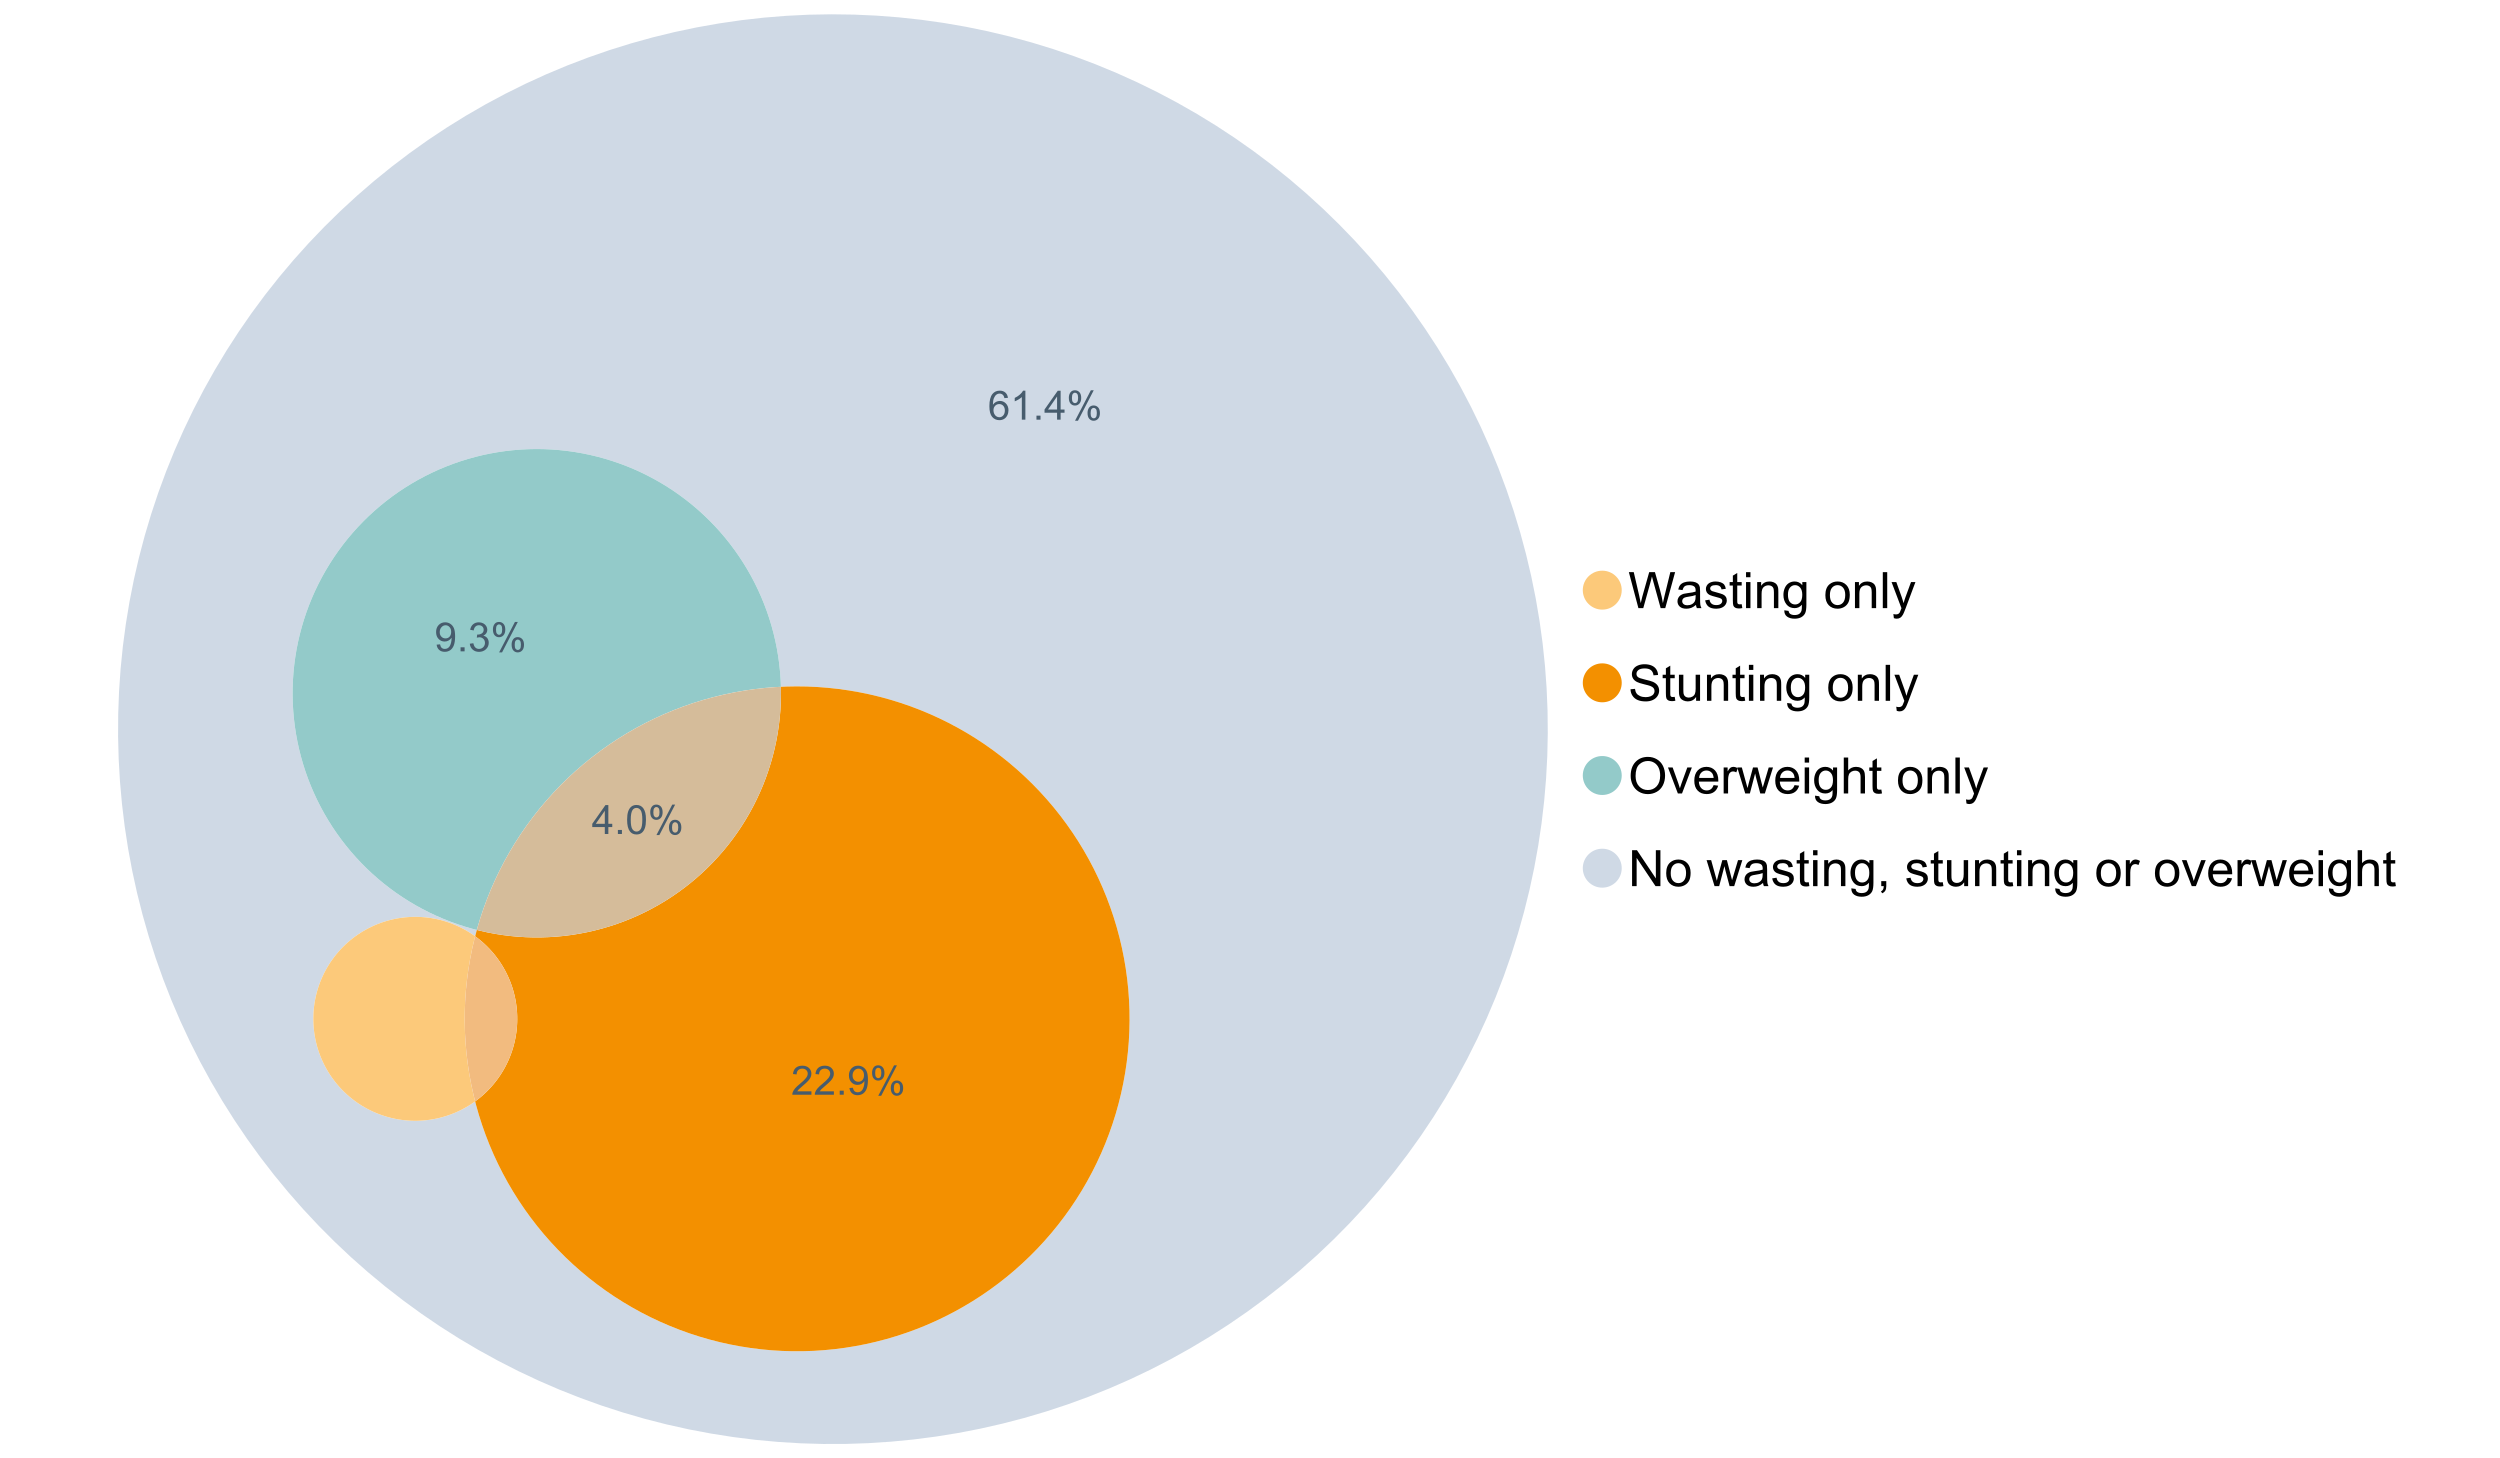 <?xml version="1.0" encoding="UTF-8"?>
<svg xmlns="http://www.w3.org/2000/svg" xmlns:xlink="http://www.w3.org/1999/xlink" width="1234.286pt" height="720pt" viewBox="0 0 1234.286 720" version="1.1">
<defs>
<g>
<symbol overflow="visible" id="glyph0-0">
<path style="stroke:none;" d="M 5.016 0 L 0.305 -17.758 L 2.715 -17.758 L 5.414 -6.117 C 5.703 -4.898 5.953 -3.688 6.164 -2.484 C 6.617 -4.379 6.883 -5.473 6.965 -5.766 L 10.344 -17.758 L 13.18 -17.758 L 15.723 -8.77 C 16.355 -6.539 16.816 -4.445 17.102 -2.484 C 17.324 -3.605 17.621 -4.891 17.988 -6.348 L 20.773 -17.758 L 23.133 -17.758 L 18.266 0 L 16 0 L 12.258 -13.527 C 11.941 -14.656 11.754 -15.352 11.699 -15.613 C 11.512 -14.797 11.34 -14.102 11.18 -13.527 L 7.414 0 Z M 5.016 0 "/>
</symbol>
<symbol overflow="visible" id="glyph0-1">
<path style="stroke:none;" d="M 10.027 -1.586 C 9.215 -0.898 8.438 -0.414 7.695 -0.133 C 6.945 0.148 6.145 0.285 5.293 0.289 C 3.875 0.285 2.789 -0.055 2.031 -0.746 C 1.27 -1.434 0.891 -2.316 0.895 -3.391 C 0.891 -4.02 1.035 -4.594 1.324 -5.117 C 1.613 -5.633 1.988 -6.051 2.453 -6.371 C 2.914 -6.684 3.438 -6.922 4.02 -7.086 C 4.449 -7.195 5.094 -7.305 5.961 -7.414 C 7.715 -7.617 9.012 -7.867 9.848 -8.164 C 9.852 -8.461 9.855 -8.652 9.859 -8.734 C 9.855 -9.621 9.648 -10.246 9.242 -10.609 C 8.68 -11.098 7.852 -11.344 6.758 -11.348 C 5.727 -11.344 4.969 -11.164 4.484 -10.809 C 3.992 -10.445 3.633 -9.809 3.402 -8.902 L 1.273 -9.191 C 1.461 -10.102 1.781 -10.84 2.227 -11.402 C 2.672 -11.965 3.312 -12.395 4.152 -12.699 C 4.992 -12.996 5.965 -13.148 7.074 -13.152 C 8.168 -13.148 9.062 -13.02 9.75 -12.766 C 10.438 -12.504 10.941 -12.18 11.266 -11.789 C 11.586 -11.398 11.812 -10.902 11.941 -10.309 C 12.012 -9.934 12.047 -9.266 12.051 -8.297 L 12.051 -5.391 C 12.047 -3.363 12.094 -2.078 12.191 -1.543 C 12.281 -1.004 12.465 -0.492 12.742 0 L 10.465 0 C 10.238 -0.453 10.09 -0.98 10.027 -1.586 Z M 9.848 -6.457 C 9.055 -6.133 7.867 -5.855 6.285 -5.633 C 5.387 -5.5 4.754 -5.355 4.383 -5.195 C 4.012 -5.031 3.723 -4.793 3.523 -4.484 C 3.32 -4.172 3.223 -3.828 3.223 -3.453 C 3.223 -2.867 3.441 -2.383 3.883 -1.996 C 4.32 -1.609 4.965 -1.418 5.812 -1.418 C 6.652 -1.418 7.398 -1.602 8.055 -1.969 C 8.707 -2.336 9.188 -2.836 9.496 -3.477 C 9.727 -3.965 9.844 -4.691 9.848 -5.656 Z M 9.848 -6.457 "/>
</symbol>
<symbol overflow="visible" id="glyph0-2">
<path style="stroke:none;" d="M 0.762 -3.84 L 2.918 -4.18 C 3.039 -3.312 3.375 -2.652 3.93 -2.191 C 4.48 -1.73 5.254 -1.5 6.25 -1.5 C 7.246 -1.5 7.988 -1.703 8.477 -2.113 C 8.961 -2.52 9.203 -3 9.207 -3.551 C 9.203 -4.043 8.988 -4.43 8.562 -4.711 C 8.258 -4.906 7.516 -5.152 6.336 -5.449 C 4.734 -5.852 3.625 -6.199 3.008 -6.496 C 2.387 -6.789 1.918 -7.199 1.602 -7.723 C 1.281 -8.242 1.125 -8.816 1.125 -9.449 C 1.125 -10.02 1.254 -10.551 1.52 -11.039 C 1.777 -11.527 2.137 -11.934 2.594 -12.258 C 2.93 -12.508 3.391 -12.719 3.977 -12.891 C 4.559 -13.062 5.188 -13.148 5.863 -13.152 C 6.867 -13.148 7.754 -13.004 8.52 -12.715 C 9.281 -12.426 9.844 -12.031 10.207 -11.535 C 10.57 -11.039 10.82 -10.375 10.961 -9.543 L 8.828 -9.254 C 8.73 -9.91 8.449 -10.426 7.988 -10.801 C 7.52 -11.168 6.863 -11.355 6.02 -11.359 C 5.016 -11.355 4.301 -11.191 3.875 -10.863 C 3.445 -10.531 3.234 -10.145 3.234 -9.703 C 3.234 -9.418 3.32 -9.16 3.5 -8.938 C 3.672 -8.699 3.953 -8.508 4.336 -8.355 C 4.555 -8.273 5.195 -8.086 6.262 -7.801 C 7.801 -7.387 8.875 -7.051 9.488 -6.789 C 10.094 -6.523 10.574 -6.141 10.922 -5.645 C 11.27 -5.141 11.441 -4.52 11.445 -3.777 C 11.441 -3.047 11.23 -2.363 10.809 -1.723 C 10.383 -1.082 9.773 -0.586 8.977 -0.234 C 8.176 0.113 7.27 0.285 6.262 0.289 C 4.586 0.285 3.312 -0.059 2.438 -0.75 C 1.562 -1.445 1.004 -2.473 0.762 -3.84 Z M 0.762 -3.84 "/>
</symbol>
<symbol overflow="visible" id="glyph0-3">
<path style="stroke:none;" d="M 6.395 -1.949 L 6.711 -0.023 C 6.094 0.102 5.547 0.164 5.062 0.168 C 4.27 0.164 3.652 0.043 3.219 -0.207 C 2.781 -0.453 2.477 -0.781 2.301 -1.191 C 2.121 -1.598 2.031 -2.457 2.035 -3.766 L 2.035 -11.168 L 0.438 -11.168 L 0.438 -12.863 L 2.035 -12.863 L 2.035 -16.047 L 4.203 -17.355 L 4.203 -12.863 L 6.395 -12.863 L 6.395 -11.168 L 4.203 -11.168 L 4.203 -3.645 C 4.199 -3.023 4.238 -2.621 4.316 -2.445 C 4.391 -2.266 4.516 -2.125 4.691 -2.023 C 4.863 -1.914 5.113 -1.863 5.438 -1.867 C 5.68 -1.863 5.996 -1.891 6.395 -1.949 Z M 6.395 -1.949 "/>
</symbol>
<symbol overflow="visible" id="glyph0-4">
<path style="stroke:none;" d="M 1.648 -15.25 L 1.648 -17.758 L 3.828 -17.758 L 3.828 -15.25 Z M 1.648 0 L 1.648 -12.863 L 3.828 -12.863 L 3.828 0 Z M 1.648 0 "/>
</symbol>
<symbol overflow="visible" id="glyph0-5">
<path style="stroke:none;" d="M 1.637 0 L 1.637 -12.863 L 3.598 -12.863 L 3.598 -11.035 C 4.543 -12.441 5.906 -13.148 7.691 -13.152 C 8.465 -13.148 9.176 -13.008 9.828 -12.734 C 10.477 -12.453 10.965 -12.09 11.289 -11.637 C 11.609 -11.184 11.836 -10.645 11.965 -10.027 C 12.043 -9.621 12.082 -8.918 12.086 -7.91 L 12.086 0 L 9.906 0 L 9.906 -7.824 C 9.902 -8.707 9.816 -9.371 9.652 -9.816 C 9.48 -10.254 9.18 -10.605 8.75 -10.871 C 8.312 -11.129 7.809 -11.262 7.23 -11.266 C 6.301 -11.262 5.5 -10.965 4.828 -10.379 C 4.152 -9.785 3.812 -8.668 3.816 -7.023 L 3.816 0 Z M 1.637 0 "/>
</symbol>
<symbol overflow="visible" id="glyph0-6">
<path style="stroke:none;" d="M 1.234 1.066 L 3.355 1.379 C 3.441 2.031 3.688 2.508 4.094 2.809 C 4.633 3.207 5.371 3.41 6.309 3.414 C 7.316 3.41 8.098 3.207 8.648 2.809 C 9.195 2.402 9.566 1.84 9.762 1.113 C 9.875 0.668 9.926 -0.262 9.918 -1.684 C 8.965 -0.559 7.777 0 6.359 0 C 4.586 0 3.219 -0.637 2.254 -1.914 C 1.281 -3.188 0.797 -4.719 0.801 -6.504 C 0.797 -7.73 1.02 -8.859 1.465 -9.898 C 1.91 -10.934 2.555 -11.738 3.398 -12.305 C 4.242 -12.867 5.23 -13.148 6.371 -13.152 C 7.887 -13.148 9.141 -12.535 10.125 -11.312 L 10.125 -12.863 L 12.137 -12.863 L 12.137 -1.742 C 12.133 0.258 11.93 1.672 11.523 2.512 C 11.113 3.344 10.469 4.004 9.586 4.492 C 8.703 4.973 7.613 5.215 6.324 5.219 C 4.785 5.215 3.547 4.871 2.602 4.184 C 1.656 3.492 1.199 2.453 1.234 1.066 Z M 3.039 -6.66 C 3.035 -4.969 3.371 -3.738 4.043 -2.965 C 4.715 -2.191 5.555 -1.805 6.566 -1.805 C 7.562 -1.805 8.402 -2.188 9.082 -2.961 C 9.762 -3.727 10.102 -4.938 10.102 -6.59 C 10.102 -8.16 9.75 -9.348 9.055 -10.148 C 8.352 -10.945 7.512 -11.344 6.527 -11.348 C 5.559 -11.344 4.734 -10.949 4.055 -10.168 C 3.375 -9.379 3.035 -8.211 3.039 -6.66 Z M 3.039 -6.66 "/>
</symbol>
<symbol overflow="visible" id="glyph0-7">
<path style="stroke:none;" d=""/>
</symbol>
<symbol overflow="visible" id="glyph0-8">
<path style="stroke:none;" d="M 0.824 -6.43 C 0.82 -8.809 1.48 -10.574 2.809 -11.723 C 3.91 -12.672 5.262 -13.148 6.855 -13.152 C 8.621 -13.148 10.066 -12.57 11.191 -11.414 C 12.312 -10.254 12.871 -8.652 12.875 -6.613 C 12.871 -4.953 12.625 -3.652 12.129 -2.707 C 11.633 -1.758 10.91 -1.02 9.961 -0.496 C 9.012 0.027 7.977 0.285 6.855 0.289 C 5.055 0.285 3.598 -0.289 2.488 -1.441 C 1.375 -2.594 0.82 -4.254 0.824 -6.43 Z M 3.062 -6.43 C 3.059 -4.781 3.418 -3.551 4.141 -2.73 C 4.855 -1.91 5.762 -1.5 6.855 -1.5 C 7.934 -1.5 8.832 -1.91 9.555 -2.734 C 10.27 -3.559 10.629 -4.816 10.633 -6.504 C 10.629 -8.094 10.266 -9.297 9.547 -10.117 C 8.82 -10.934 7.926 -11.344 6.855 -11.348 C 5.762 -11.344 4.855 -10.938 4.141 -10.125 C 3.418 -9.309 3.059 -8.074 3.062 -6.43 Z M 3.062 -6.43 "/>
</symbol>
<symbol overflow="visible" id="glyph0-9">
<path style="stroke:none;" d="M 1.586 0 L 1.586 -17.758 L 3.766 -17.758 L 3.766 0 Z M 1.586 0 "/>
</symbol>
<symbol overflow="visible" id="glyph0-10">
<path style="stroke:none;" d="M 1.539 4.953 L 1.297 2.906 C 1.77 3.035 2.188 3.098 2.543 3.102 C 3.027 3.098 3.414 3.02 3.703 2.859 C 3.992 2.695 4.23 2.469 4.422 2.18 C 4.555 1.961 4.777 1.418 5.086 0.559 C 5.125 0.434 5.188 0.258 5.281 0.023 L 0.398 -12.863 L 2.75 -12.863 L 5.426 -5.414 C 5.77 -4.469 6.078 -3.473 6.359 -2.434 C 6.605 -3.434 6.906 -4.414 7.254 -5.367 L 10.004 -12.863 L 12.184 -12.863 L 7.293 0.219 C 6.766 1.625 6.355 2.598 6.066 3.137 C 5.676 3.852 5.234 4.379 4.734 4.715 C 4.234 5.047 3.637 5.215 2.941 5.219 C 2.52 5.215 2.051 5.125 1.539 4.953 Z M 1.539 4.953 "/>
</symbol>
<symbol overflow="visible" id="glyph0-11">
<path style="stroke:none;" d="M 1.113 -5.703 L 3.332 -5.898 C 3.434 -5.008 3.676 -4.277 4.062 -3.711 C 4.445 -3.141 5.043 -2.684 5.852 -2.332 C 6.656 -1.98 7.562 -1.805 8.574 -1.805 C 9.465 -1.805 10.258 -1.938 10.949 -2.203 C 11.633 -2.469 12.145 -2.832 12.48 -3.301 C 12.816 -3.762 12.984 -4.27 12.984 -4.82 C 12.984 -5.375 12.82 -5.859 12.5 -6.277 C 12.172 -6.691 11.641 -7.043 10.902 -7.328 C 10.422 -7.512 9.367 -7.801 7.738 -8.191 C 6.105 -8.582 4.965 -8.949 4.312 -9.301 C 3.461 -9.742 2.828 -10.293 2.414 -10.953 C 2 -11.609 1.793 -12.348 1.793 -13.164 C 1.793 -14.059 2.047 -14.898 2.555 -15.68 C 3.062 -16.457 3.805 -17.047 4.785 -17.453 C 5.758 -17.855 6.844 -18.059 8.043 -18.059 C 9.355 -18.059 10.516 -17.844 11.523 -17.422 C 12.527 -16.996 13.301 -16.375 13.844 -15.551 C 14.383 -14.727 14.672 -13.793 14.715 -12.754 L 12.465 -12.586 C 12.34 -13.707 11.93 -14.555 11.234 -15.129 C 10.531 -15.699 9.5 -15.984 8.141 -15.988 C 6.715 -15.984 5.68 -15.723 5.031 -15.207 C 4.379 -14.684 4.055 -14.059 4.059 -13.324 C 4.055 -12.684 4.285 -12.156 4.746 -11.75 C 5.199 -11.336 6.379 -10.914 8.289 -10.484 C 10.199 -10.047 11.512 -9.672 12.223 -9.352 C 13.254 -8.875 14.016 -8.27 14.508 -7.539 C 15 -6.809 15.246 -5.969 15.25 -5.016 C 15.246 -4.07 14.977 -3.18 14.438 -2.344 C 13.895 -1.508 13.117 -0.855 12.105 -0.391 C 11.09 0.074 9.949 0.305 8.684 0.305 C 7.074 0.305 5.727 0.07 4.645 -0.398 C 3.555 -0.867 2.703 -1.57 2.09 -2.512 C 1.469 -3.453 1.145 -4.516 1.113 -5.703 Z M 1.113 -5.703 "/>
</symbol>
<symbol overflow="visible" id="glyph0-12">
<path style="stroke:none;" d="M 10.066 0 L 10.066 -1.891 C 9.062 -0.438 7.699 0.285 5.984 0.289 C 5.219 0.285 4.512 0.145 3.855 -0.145 C 3.199 -0.434 2.711 -0.801 2.391 -1.242 C 2.07 -1.68 1.844 -2.219 1.719 -2.859 C 1.625 -3.285 1.582 -3.961 1.586 -4.895 L 1.586 -12.863 L 3.766 -12.863 L 3.766 -5.73 C 3.762 -4.59 3.805 -3.82 3.898 -3.426 C 4.031 -2.852 4.324 -2.402 4.77 -2.074 C 5.215 -1.746 5.762 -1.582 6.418 -1.586 C 7.07 -1.582 7.688 -1.75 8.262 -2.09 C 8.832 -2.422 9.234 -2.879 9.477 -3.457 C 9.711 -4.035 9.832 -4.871 9.836 -5.973 L 9.836 -12.863 L 12.016 -12.863 L 12.016 0 Z M 10.066 0 "/>
</symbol>
<symbol overflow="visible" id="glyph0-13">
<path style="stroke:none;" d="M 1.199 -8.648 C 1.195 -11.594 1.984 -13.898 3.57 -15.57 C 5.148 -17.234 7.195 -18.07 9.703 -18.07 C 11.34 -18.07 12.816 -17.676 14.133 -16.895 C 15.449 -16.109 16.453 -15.02 17.145 -13.621 C 17.832 -12.219 18.176 -10.629 18.18 -8.855 C 18.176 -7.051 17.812 -5.441 17.09 -4.02 C 16.359 -2.598 15.328 -1.52 14 -0.793 C 12.664 -0.059 11.23 0.305 9.691 0.305 C 8.02 0.305 6.523 -0.098 5.207 -0.906 C 3.891 -1.715 2.895 -2.816 2.215 -4.215 C 1.535 -5.605 1.195 -7.086 1.199 -8.648 Z M 3.621 -8.613 C 3.621 -6.473 4.195 -4.785 5.348 -3.555 C 6.496 -2.32 7.938 -1.703 9.676 -1.707 C 11.441 -1.703 12.898 -2.324 14.043 -3.57 C 15.184 -4.812 15.754 -6.578 15.758 -8.867 C 15.754 -10.309 15.512 -11.57 15.023 -12.652 C 14.535 -13.727 13.82 -14.562 12.879 -15.156 C 11.938 -15.746 10.883 -16.043 9.715 -16.047 C 8.051 -16.043 6.617 -15.473 5.418 -14.332 C 4.219 -13.191 3.621 -11.285 3.621 -8.613 Z M 3.621 -8.613 "/>
</symbol>
<symbol overflow="visible" id="glyph0-14">
<path style="stroke:none;" d="M 5.207 0 L 0.316 -12.863 L 2.617 -12.863 L 5.379 -5.16 C 5.676 -4.328 5.949 -3.465 6.203 -2.566 C 6.395 -3.246 6.664 -4.062 7.012 -5.016 L 9.871 -12.863 L 12.113 -12.863 L 7.242 0 Z M 5.207 0 "/>
</symbol>
<symbol overflow="visible" id="glyph0-15">
<path style="stroke:none;" d="M 10.441 -4.141 L 12.695 -3.863 C 12.336 -2.543 11.676 -1.523 10.719 -0.801 C 9.754 -0.074 8.527 0.285 7.039 0.289 C 5.152 0.285 3.66 -0.289 2.562 -1.445 C 1.457 -2.602 0.906 -4.227 0.91 -6.324 C 0.906 -8.484 1.465 -10.164 2.578 -11.359 C 3.691 -12.551 5.137 -13.148 6.914 -13.152 C 8.633 -13.148 10.035 -12.562 11.129 -11.395 C 12.215 -10.223 12.762 -8.578 12.766 -6.457 C 12.762 -6.324 12.758 -6.129 12.754 -5.875 L 3.16 -5.875 C 3.238 -4.457 3.641 -3.375 4.359 -2.625 C 5.078 -1.875 5.973 -1.5 7.051 -1.5 C 7.848 -1.5 8.531 -1.707 9.098 -2.129 C 9.66 -2.547 10.109 -3.219 10.441 -4.141 Z M 3.281 -7.668 L 10.465 -7.668 C 10.367 -8.746 10.09 -9.559 9.641 -10.102 C 8.941 -10.938 8.043 -11.355 6.941 -11.359 C 5.938 -11.355 5.094 -11.02 4.414 -10.355 C 3.727 -9.684 3.352 -8.789 3.281 -7.668 Z M 3.281 -7.668 "/>
</symbol>
<symbol overflow="visible" id="glyph0-16">
<path style="stroke:none;" d="M 1.609 0 L 1.609 -12.863 L 3.574 -12.863 L 3.574 -10.914 C 4.074 -11.824 4.535 -12.426 4.961 -12.715 C 5.383 -13.004 5.848 -13.148 6.359 -13.152 C 7.09 -13.148 7.836 -12.914 8.598 -12.453 L 7.848 -10.43 C 7.312 -10.742 6.781 -10.898 6.25 -10.902 C 5.77 -10.898 5.34 -10.754 4.965 -10.469 C 4.582 -10.18 4.312 -9.781 4.156 -9.277 C 3.91 -8.496 3.789 -7.648 3.793 -6.734 L 3.793 0 Z M 1.609 0 "/>
</symbol>
<symbol overflow="visible" id="glyph0-17">
<path style="stroke:none;" d="M 4.008 0 L 0.074 -12.863 L 2.324 -12.863 L 4.371 -5.438 L 5.137 -2.676 C 5.164 -2.812 5.387 -3.695 5.801 -5.328 L 7.848 -12.863 L 10.09 -12.863 L 12.016 -5.402 L 12.656 -2.941 L 13.395 -5.426 L 15.602 -12.863 L 17.719 -12.863 L 13.699 0 L 11.434 0 L 9.387 -7.703 L 8.891 -9.895 L 6.285 0 Z M 4.008 0 "/>
</symbol>
<symbol overflow="visible" id="glyph0-18">
<path style="stroke:none;" d="M 1.637 0 L 1.637 -17.758 L 3.816 -17.758 L 3.816 -11.387 C 4.828 -12.559 6.113 -13.148 7.668 -13.152 C 8.617 -13.148 9.445 -12.961 10.148 -12.59 C 10.852 -12.211 11.352 -11.691 11.656 -11.031 C 11.957 -10.367 12.109 -9.406 12.113 -8.152 L 12.113 0 L 9.934 0 L 9.934 -8.152 C 9.93 -9.238 9.695 -10.031 9.223 -10.531 C 8.75 -11.023 8.082 -11.273 7.219 -11.277 C 6.57 -11.273 5.961 -11.105 5.395 -10.773 C 4.824 -10.434 4.418 -9.98 4.18 -9.41 C 3.934 -8.836 3.812 -8.043 3.816 -7.039 L 3.816 0 Z M 1.637 0 "/>
</symbol>
<symbol overflow="visible" id="glyph0-19">
<path style="stroke:none;" d="M 1.891 0 L 1.891 -17.758 L 4.301 -17.758 L 13.625 -3.816 L 13.625 -17.758 L 15.879 -17.758 L 15.879 0 L 13.469 0 L 4.141 -13.953 L 4.141 0 Z M 1.891 0 "/>
</symbol>
<symbol overflow="visible" id="glyph0-20">
<path style="stroke:none;" d="M 2.203 0 L 2.203 -2.484 L 4.688 -2.484 L 4.688 0 C 4.688 0.91 4.523 1.645 4.203 2.207 C 3.875 2.766 3.363 3.199 2.664 3.512 L 2.059 2.578 C 2.516 2.375 2.855 2.078 3.074 1.688 C 3.289 1.297 3.41 0.734 3.441 0 Z M 2.203 0 "/>
</symbol>
<symbol overflow="visible" id="glyph1-0">
<path style="stroke:none;" d="M 6.445 0 L 6.445 -3.418 L 0.254 -3.418 L 0.254 -5.023 L 6.77 -14.277 L 8.199 -14.277 L 8.199 -5.023 L 10.129 -5.023 L 10.129 -3.418 L 8.199 -3.418 L 8.199 0 Z M 6.445 -5.023 L 6.445 -11.461 L 1.977 -5.023 Z M 6.445 -5.023 "/>
</symbol>
<symbol overflow="visible" id="glyph1-1">
<path style="stroke:none;" d="M 1.812 0 L 1.812 -1.996 L 3.809 -1.996 L 3.809 0 Z M 1.812 0 "/>
</symbol>
<symbol overflow="visible" id="glyph1-2">
<path style="stroke:none;" d="M 0.828 -7.039 C 0.824 -8.727 1 -10.086 1.348 -11.117 C 1.695 -12.141 2.211 -12.934 2.898 -13.496 C 3.582 -14.051 4.445 -14.332 5.484 -14.336 C 6.25 -14.332 6.922 -14.176 7.5 -13.871 C 8.078 -13.559 8.555 -13.117 8.93 -12.539 C 9.305 -11.957 9.598 -11.246 9.816 -10.414 C 10.027 -9.578 10.137 -8.453 10.137 -7.039 C 10.137 -5.359 9.965 -4.008 9.621 -2.984 C 9.277 -1.953 8.762 -1.16 8.078 -0.598 C 7.391 -0.039 6.527 0.238 5.484 0.242 C 4.105 0.238 3.023 -0.25 2.238 -1.238 C 1.297 -2.422 0.824 -4.355 0.828 -7.039 Z M 2.629 -7.039 C 2.625 -4.691 2.898 -3.133 3.449 -2.359 C 3.996 -1.582 4.676 -1.195 5.484 -1.199 C 6.289 -1.195 6.965 -1.586 7.512 -2.367 C 8.059 -3.145 8.332 -4.699 8.336 -7.039 C 8.332 -9.387 8.059 -10.949 7.512 -11.723 C 6.965 -12.492 6.281 -12.879 5.465 -12.883 C 4.656 -12.879 4.012 -12.539 3.535 -11.863 C 2.926 -10.988 2.625 -9.379 2.629 -7.039 Z M 2.629 -7.039 "/>
</symbol>
<symbol overflow="visible" id="glyph1-3">
<path style="stroke:none;" d="M 1.16 -10.848 C 1.16 -11.863 1.414 -12.73 1.93 -13.449 C 2.438 -14.16 3.184 -14.52 4.16 -14.52 C 5.055 -14.52 5.793 -14.199 6.383 -13.559 C 6.969 -12.918 7.266 -11.977 7.266 -10.742 C 7.266 -9.531 6.969 -8.602 6.375 -7.949 C 5.781 -7.297 5.047 -6.973 4.18 -6.973 C 3.312 -6.973 2.594 -7.293 2.02 -7.938 C 1.445 -8.578 1.16 -9.547 1.16 -10.848 Z M 4.207 -13.312 C 3.77 -13.312 3.406 -13.121 3.121 -12.746 C 2.828 -12.367 2.684 -11.676 2.688 -10.672 C 2.684 -9.754 2.828 -9.109 3.125 -8.738 C 3.414 -8.363 3.777 -8.18 4.207 -8.18 C 4.648 -8.18 5.012 -8.367 5.301 -8.742 C 5.586 -9.117 5.73 -9.805 5.734 -10.809 C 5.73 -11.727 5.586 -12.375 5.297 -12.75 C 5.004 -13.125 4.641 -13.312 4.207 -13.312 Z M 4.215 0.527 L 12.027 -14.52 L 13.449 -14.52 L 5.668 0.527 Z M 10.391 -3.352 C 10.387 -4.375 10.645 -5.242 11.16 -5.953 C 11.672 -6.664 12.418 -7.02 13.398 -7.02 C 14.293 -7.02 15.035 -6.699 15.625 -6.059 C 16.211 -5.418 16.504 -4.477 16.508 -3.242 C 16.504 -2.031 16.207 -1.102 15.613 -0.449 C 15.016 0.203 14.281 0.527 13.41 0.527 C 12.543 0.527 11.824 0.207 11.25 -0.441 C 10.676 -1.082 10.387 -2.055 10.391 -3.352 Z M 13.449 -5.812 C 13.004 -5.812 12.641 -5.621 12.352 -5.246 C 12.062 -4.867 11.918 -4.18 11.918 -3.176 C 11.918 -2.266 12.062 -1.621 12.355 -1.246 C 12.648 -0.867 13.008 -0.68 13.438 -0.684 C 13.883 -0.68 14.254 -0.867 14.543 -1.246 C 14.832 -1.621 14.977 -2.309 14.977 -3.312 C 14.977 -4.23 14.828 -4.879 14.539 -5.254 C 14.242 -5.625 13.879 -5.812 13.449 -5.812 Z M 13.449 -5.812 "/>
</symbol>
<symbol overflow="visible" id="glyph1-4">
<path style="stroke:none;" d="M 9.922 -10.781 L 8.18 -10.645 C 8.023 -11.328 7.801 -11.828 7.52 -12.145 C 7.043 -12.641 6.461 -12.891 5.766 -12.895 C 5.203 -12.891 4.711 -12.734 4.293 -12.426 C 3.742 -12.023 3.309 -11.438 2.988 -10.664 C 2.668 -9.891 2.5 -8.789 2.492 -7.363 C 2.91 -8.004 3.426 -8.48 4.039 -8.793 C 4.648 -9.102 5.289 -9.258 5.961 -9.262 C 7.125 -9.258 8.121 -8.828 8.941 -7.969 C 9.762 -7.109 10.172 -5.996 10.176 -4.637 C 10.172 -3.738 9.98 -2.906 9.598 -2.137 C 9.211 -1.367 8.68 -0.777 8.004 -0.371 C 7.328 0.039 6.562 0.238 5.707 0.242 C 4.246 0.238 3.055 -0.293 2.133 -1.367 C 1.211 -2.438 0.75 -4.211 0.75 -6.68 C 0.75 -9.438 1.258 -11.441 2.277 -12.699 C 3.164 -13.785 4.363 -14.332 5.871 -14.336 C 6.996 -14.332 7.914 -14.016 8.633 -13.391 C 9.348 -12.758 9.777 -11.891 9.922 -10.781 Z M 2.766 -4.625 C 2.766 -4.016 2.891 -3.438 3.148 -2.891 C 3.402 -2.336 3.762 -1.918 4.227 -1.633 C 4.684 -1.34 5.168 -1.195 5.676 -1.199 C 6.414 -1.195 7.051 -1.492 7.586 -2.094 C 8.117 -2.688 8.383 -3.5 8.387 -4.527 C 8.383 -5.512 8.121 -6.289 7.598 -6.859 C 7.07 -7.426 6.406 -7.711 5.609 -7.711 C 4.812 -7.711 4.141 -7.426 3.594 -6.859 C 3.039 -6.289 2.766 -5.543 2.766 -4.625 Z M 2.766 -4.625 "/>
</symbol>
<symbol overflow="visible" id="glyph1-5">
<path style="stroke:none;" d="M 7.43 0 L 5.676 0 L 5.676 -11.172 C 5.25 -10.766 4.695 -10.363 4.016 -9.961 C 3.328 -9.559 2.715 -9.258 2.172 -9.059 L 2.172 -10.75 C 3.148 -11.207 4.004 -11.766 4.742 -12.426 C 5.473 -13.078 5.992 -13.715 6.301 -14.336 L 7.43 -14.336 Z M 7.43 0 "/>
</symbol>
<symbol overflow="visible" id="glyph1-6">
<path style="stroke:none;" d="M 10.039 -1.684 L 10.039 0 L 0.605 0 C 0.59 -0.422 0.66 -0.828 0.809 -1.219 C 1.047 -1.859 1.43 -2.488 1.961 -3.113 C 2.488 -3.734 3.254 -4.457 4.254 -5.277 C 5.805 -6.547 6.852 -7.555 7.398 -8.301 C 7.941 -9.043 8.215 -9.746 8.219 -10.41 C 8.215 -11.102 7.965 -11.688 7.473 -12.168 C 6.973 -12.641 6.328 -12.879 5.531 -12.883 C 4.688 -12.879 4.012 -12.625 3.504 -12.121 C 2.996 -11.613 2.738 -10.914 2.738 -10.02 L 0.934 -10.207 C 1.055 -11.551 1.52 -12.574 2.328 -13.277 C 3.129 -13.98 4.211 -14.332 5.57 -14.336 C 6.938 -14.332 8.02 -13.953 8.82 -13.195 C 9.617 -12.434 10.02 -11.492 10.02 -10.371 C 10.02 -9.801 9.902 -9.238 9.668 -8.688 C 9.434 -8.133 9.047 -7.551 8.508 -6.941 C 7.965 -6.328 7.062 -5.492 5.805 -4.43 C 4.75 -3.547 4.074 -2.945 3.777 -2.633 C 3.477 -2.312 3.23 -1.996 3.039 -1.684 Z M 10.039 -1.684 "/>
</symbol>
<symbol overflow="visible" id="glyph1-7">
<path style="stroke:none;" d="M 1.09 -3.301 L 2.777 -3.457 C 2.918 -2.664 3.188 -2.09 3.594 -1.734 C 3.992 -1.375 4.508 -1.195 5.141 -1.199 C 5.676 -1.195 6.148 -1.316 6.559 -1.566 C 6.961 -1.809 7.293 -2.141 7.555 -2.555 C 7.812 -2.969 8.031 -3.523 8.207 -4.227 C 8.383 -4.922 8.473 -5.637 8.473 -6.367 C 8.473 -6.441 8.469 -6.559 8.461 -6.719 C 8.109 -6.16 7.629 -5.707 7.027 -5.359 C 6.418 -5.012 5.762 -4.84 5.055 -4.84 C 3.871 -4.84 2.871 -5.266 2.055 -6.125 C 1.234 -6.977 0.824 -8.109 0.828 -9.516 C 0.824 -10.961 1.254 -12.125 2.109 -13.012 C 2.961 -13.891 4.027 -14.332 5.316 -14.336 C 6.242 -14.332 7.094 -14.082 7.863 -13.586 C 8.633 -13.082 9.215 -12.367 9.617 -11.445 C 10.012 -10.516 10.211 -9.18 10.215 -7.43 C 10.211 -5.605 10.016 -4.152 9.621 -3.07 C 9.223 -1.988 8.633 -1.164 7.852 -0.602 C 7.07 -0.039 6.152 0.238 5.102 0.242 C 3.984 0.238 3.074 -0.066 2.367 -0.688 C 1.656 -1.305 1.23 -2.176 1.09 -3.301 Z M 8.27 -9.602 C 8.266 -10.605 8 -11.402 7.465 -11.996 C 6.926 -12.582 6.281 -12.879 5.531 -12.883 C 4.75 -12.879 4.07 -12.562 3.496 -11.93 C 2.914 -11.293 2.625 -10.469 2.629 -9.457 C 2.625 -8.547 2.898 -7.805 3.449 -7.238 C 3.996 -6.668 4.676 -6.387 5.484 -6.387 C 6.293 -6.387 6.957 -6.668 7.484 -7.238 C 8.004 -7.805 8.266 -8.594 8.27 -9.602 Z M 8.27 -9.602 "/>
</symbol>
<symbol overflow="visible" id="glyph1-8">
<path style="stroke:none;" d="M 0.836 -3.77 L 2.59 -4.004 C 2.789 -3.004 3.129 -2.289 3.617 -1.855 C 4.098 -1.414 4.688 -1.195 5.387 -1.199 C 6.207 -1.195 6.902 -1.48 7.473 -2.055 C 8.039 -2.621 8.324 -3.328 8.328 -4.18 C 8.324 -4.98 8.062 -5.645 7.539 -6.168 C 7.012 -6.688 6.344 -6.949 5.531 -6.953 C 5.199 -6.949 4.785 -6.883 4.293 -6.758 L 4.488 -8.297 C 4.605 -8.281 4.699 -8.273 4.773 -8.277 C 5.516 -8.273 6.188 -8.469 6.785 -8.859 C 7.383 -9.25 7.68 -9.852 7.684 -10.664 C 7.68 -11.305 7.465 -11.836 7.031 -12.262 C 6.594 -12.68 6.031 -12.891 5.348 -12.895 C 4.664 -12.891 4.094 -12.676 3.641 -12.25 C 3.184 -11.82 2.895 -11.18 2.766 -10.324 L 1.012 -10.633 C 1.227 -11.809 1.715 -12.719 2.473 -13.367 C 3.23 -14.008 4.176 -14.332 5.309 -14.336 C 6.086 -14.332 6.801 -14.164 7.457 -13.832 C 8.109 -13.496 8.609 -13.039 8.961 -12.465 C 9.305 -11.883 9.48 -11.27 9.484 -10.625 C 9.48 -10.004 9.316 -9.441 8.988 -8.938 C 8.656 -8.43 8.164 -8.027 7.52 -7.73 C 8.359 -7.535 9.016 -7.133 9.484 -6.52 C 9.949 -5.906 10.184 -5.137 10.188 -4.215 C 10.184 -2.965 9.73 -1.91 8.824 -1.047 C 7.914 -0.18 6.762 0.25 5.375 0.254 C 4.117 0.25 3.078 -0.121 2.254 -0.867 C 1.422 -1.613 0.949 -2.578 0.836 -3.77 Z M 0.836 -3.77 "/>
</symbol>
</g>
</defs>
<g id="surface74430">
<path style=" stroke:none;fill-rule:nonzero;fill:rgb(98.824%,78.824%,47.843%);fill-opacity:1;" d="M 800.672 291.367 C 800.672 296.676 796.367 300.98 791.059 300.98 C 785.75 300.98 781.445 296.676 781.445 291.367 C 781.445 286.055 785.75 281.75 791.059 281.75 C 796.367 281.75 800.672 286.055 800.672 291.367 "/>
<g style="fill:rgb(0%,0%,0%);fill-opacity:1;">
  <use xlink:href="#glyph0-0" x="803.891" y="300.242"/>
  <use xlink:href="#glyph0-1" x="827.303" y="300.242"/>
  <use xlink:href="#glyph0-2" x="841.099" y="300.242"/>
  <use xlink:href="#glyph0-3" x="853.502" y="300.242"/>
  <use xlink:href="#glyph0-4" x="860.394" y="300.242"/>
  <use xlink:href="#glyph0-5" x="865.905" y="300.242"/>
  <use xlink:href="#glyph0-6" x="879.7" y="300.242"/>
  <use xlink:href="#glyph0-7" x="893.496" y="300.242"/>
  <use xlink:href="#glyph0-8" x="900.388" y="300.242"/>
  <use xlink:href="#glyph0-5" x="914.183" y="300.242"/>
  <use xlink:href="#glyph0-9" x="927.979" y="300.242"/>
  <use xlink:href="#glyph0-10" x="933.49" y="300.242"/>
</g>
<path style=" stroke:none;fill-rule:nonzero;fill:rgb(95.294%,56.471%,0%);fill-opacity:1;" d="M 800.672 337.121 C 800.672 342.434 796.367 346.738 791.059 346.738 C 785.75 346.738 781.445 342.434 781.445 337.121 C 781.445 331.812 785.75 327.508 791.059 327.508 C 796.367 327.508 800.672 331.812 800.672 337.121 "/>
<g style="fill:rgb(0%,0%,0%);fill-opacity:1;">
  <use xlink:href="#glyph0-11" x="803.891" y="346"/>
  <use xlink:href="#glyph0-3" x="820.436" y="346"/>
  <use xlink:href="#glyph0-12" x="827.328" y="346"/>
  <use xlink:href="#glyph0-5" x="841.123" y="346"/>
  <use xlink:href="#glyph0-3" x="854.919" y="346"/>
  <use xlink:href="#glyph0-4" x="861.811" y="346"/>
  <use xlink:href="#glyph0-5" x="867.322" y="346"/>
  <use xlink:href="#glyph0-6" x="881.117" y="346"/>
  <use xlink:href="#glyph0-7" x="894.913" y="346"/>
  <use xlink:href="#glyph0-8" x="901.805" y="346"/>
  <use xlink:href="#glyph0-5" x="915.6" y="346"/>
  <use xlink:href="#glyph0-9" x="929.396" y="346"/>
  <use xlink:href="#glyph0-10" x="934.907" y="346"/>
</g>
<path style=" stroke:none;fill-rule:nonzero;fill:rgb(57.647%,79.216%,78.824%);fill-opacity:1;" d="M 800.672 382.879 C 800.672 388.188 796.367 392.492 791.059 392.492 C 785.75 392.492 781.445 388.188 781.445 382.879 C 781.445 377.566 785.75 373.262 791.059 373.262 C 796.367 373.262 800.672 377.566 800.672 382.879 "/>
<g style="fill:rgb(0%,0%,0%);fill-opacity:1;">
  <use xlink:href="#glyph0-13" x="803.891" y="391.758"/>
  <use xlink:href="#glyph0-14" x="823.185" y="391.758"/>
  <use xlink:href="#glyph0-15" x="835.588" y="391.758"/>
  <use xlink:href="#glyph0-16" x="849.384" y="391.758"/>
  <use xlink:href="#glyph0-17" x="857.644" y="391.758"/>
  <use xlink:href="#glyph0-15" x="875.558" y="391.758"/>
  <use xlink:href="#glyph0-4" x="889.354" y="391.758"/>
  <use xlink:href="#glyph0-6" x="894.865" y="391.758"/>
  <use xlink:href="#glyph0-18" x="908.66" y="391.758"/>
  <use xlink:href="#glyph0-3" x="922.456" y="391.758"/>
  <use xlink:href="#glyph0-7" x="929.348" y="391.758"/>
  <use xlink:href="#glyph0-8" x="936.239" y="391.758"/>
  <use xlink:href="#glyph0-5" x="950.035" y="391.758"/>
  <use xlink:href="#glyph0-9" x="963.831" y="391.758"/>
  <use xlink:href="#glyph0-10" x="969.342" y="391.758"/>
</g>
<path style=" stroke:none;fill-rule:nonzero;fill:rgb(81.176%,85.098%,89.804%);fill-opacity:1;" d="M 800.672 428.633 C 800.672 433.945 796.367 438.25 791.059 438.25 C 785.75 438.25 781.445 433.945 781.445 428.633 C 781.445 423.324 785.75 419.02 791.059 419.02 C 796.367 419.02 800.672 423.324 800.672 428.633 "/>
<g style="fill:rgb(0%,0%,0%);fill-opacity:1;">
  <use xlink:href="#glyph0-19" x="803.891" y="437.512"/>
  <use xlink:href="#glyph0-8" x="821.804" y="437.512"/>
  <use xlink:href="#glyph0-7" x="835.6" y="437.512"/>
  <use xlink:href="#glyph0-17" x="842.492" y="437.512"/>
  <use xlink:href="#glyph0-1" x="860.406" y="437.512"/>
  <use xlink:href="#glyph0-2" x="874.201" y="437.512"/>
  <use xlink:href="#glyph0-3" x="886.604" y="437.512"/>
  <use xlink:href="#glyph0-4" x="893.496" y="437.512"/>
  <use xlink:href="#glyph0-5" x="899.007" y="437.512"/>
  <use xlink:href="#glyph0-6" x="912.803" y="437.512"/>
  <use xlink:href="#glyph0-20" x="926.598" y="437.512"/>
  <use xlink:href="#glyph0-7" x="933.49" y="437.512"/>
  <use xlink:href="#glyph0-2" x="940.382" y="437.512"/>
  <use xlink:href="#glyph0-3" x="952.785" y="437.512"/>
  <use xlink:href="#glyph0-12" x="959.676" y="437.512"/>
  <use xlink:href="#glyph0-5" x="973.472" y="437.512"/>
  <use xlink:href="#glyph0-3" x="987.268" y="437.512"/>
  <use xlink:href="#glyph0-4" x="994.159" y="437.512"/>
  <use xlink:href="#glyph0-5" x="999.67" y="437.512"/>
  <use xlink:href="#glyph0-6" x="1013.466" y="437.512"/>
  <use xlink:href="#glyph0-7" x="1027.262" y="437.512"/>
  <use xlink:href="#glyph0-8" x="1034.154" y="437.512"/>
  <use xlink:href="#glyph0-16" x="1047.949" y="437.512"/>
  <use xlink:href="#glyph0-7" x="1056.21" y="437.512"/>
  <use xlink:href="#glyph0-8" x="1063.101" y="437.512"/>
  <use xlink:href="#glyph0-14" x="1076.897" y="437.512"/>
  <use xlink:href="#glyph0-15" x="1089.3" y="437.512"/>
  <use xlink:href="#glyph0-16" x="1103.096" y="437.512"/>
  <use xlink:href="#glyph0-17" x="1111.356" y="437.512"/>
  <use xlink:href="#glyph0-15" x="1129.27" y="437.512"/>
  <use xlink:href="#glyph0-4" x="1143.065" y="437.512"/>
  <use xlink:href="#glyph0-6" x="1148.576" y="437.512"/>
  <use xlink:href="#glyph0-18" x="1162.372" y="437.512"/>
  <use xlink:href="#glyph0-3" x="1176.168" y="437.512"/>
</g>
<path style=" stroke:none;fill-rule:nonzero;fill:rgb(81.176%,85.098%,89.804%);fill-opacity:1;" d="M 417.609 712.883 L 428.746 712.508 L 439.867 711.777 L 450.957 710.699 L 462.008 709.27 L 473.012 707.492 L 483.949 705.367 L 494.816 702.898 L 505.598 700.09 L 516.289 696.941 L 526.871 693.457 L 537.34 689.641 L 547.684 685.492 L 557.891 681.023 L 567.953 676.234 L 577.859 671.129 L 587.598 665.715 L 597.16 659.992 L 606.539 653.973 L 615.719 647.66 L 624.699 641.062 L 633.465 634.184 L 642.012 627.031 L 650.324 619.613 L 658.402 611.934 L 666.23 604.008 L 673.809 595.836 L 681.121 587.426 L 688.168 578.793 L 694.938 569.941 L 701.422 560.883 L 707.617 551.621 L 713.52 542.168 L 719.121 532.535 L 724.414 522.727 L 729.395 512.762 L 734.059 502.641 L 738.402 492.379 L 742.418 481.984 L 746.102 471.469 L 749.453 460.84 L 752.469 450.113 L 755.145 439.293 L 757.477 428.398 L 759.461 417.434 L 761.102 406.41 L 762.391 395.344 L 763.332 384.238 L 763.922 373.113 L 764.16 361.973 L 764.047 350.828 L 763.582 339.695 L 762.766 328.582 L 761.598 317.5 L 760.082 306.461 L 758.219 295.473 L 756.008 284.551 L 753.453 273.707 L 750.559 262.945 L 747.328 252.281 L 743.758 241.723 L 739.859 231.285 L 735.633 220.977 L 731.082 210.805 L 726.211 200.781 L 721.027 190.918 L 715.535 181.219 L 709.742 171.703 L 703.648 162.375 L 697.262 153.242 L 690.594 144.312 L 683.645 135.602 L 676.426 127.113 L 668.941 118.859 L 661.199 110.844 L 653.211 103.074 L 644.98 95.562 L 636.516 88.316 L 627.824 81.34 L 618.922 74.641 L 609.809 68.227 L 600.5 62.102 L 591 56.277 L 581.324 50.754 L 571.477 45.535 L 561.469 40.633 L 551.312 36.051 L 541.016 31.789 L 530.59 27.855 L 520.047 24.254 L 509.391 20.984 L 498.641 18.055 L 487.801 15.465 L 476.887 13.223 L 465.906 11.32 L 454.875 9.77 L 443.797 8.566 L 432.684 7.711 L 421.555 7.211 L 410.41 7.059 L 399.27 7.262 L 388.141 7.816 L 377.035 8.719 L 365.961 9.973 L 354.934 11.578 L 343.961 13.527 L 333.059 15.824 L 322.23 18.461 L 311.496 21.441 L 300.855 24.758 L 290.328 28.41 L 279.922 32.391 L 269.645 36.699 L 259.508 41.332 L 249.523 46.281 L 239.703 51.539 L 230.051 57.109 L 220.578 62.98 L 211.297 69.145 L 202.215 75.602 L 193.34 82.344 L 184.684 89.359 L 176.254 96.645 L 168.055 104.195 L 160.102 112 L 152.398 120.051 L 144.953 128.34 L 137.773 136.863 L 130.863 145.605 L 124.234 154.562 L 117.895 163.727 L 111.844 173.082 L 106.09 182.629 L 100.645 192.348 L 95.508 202.234 L 90.684 212.281 L 86.18 222.473 L 82 232.805 L 78.148 243.262 L 74.629 253.832 L 71.445 264.512 L 68.602 275.285 L 66.098 286.145 L 63.938 297.078 L 62.125 308.07 L 60.66 319.117 L 59.543 330.203 L 58.777 341.32 L 58.363 352.457 L 58.301 363.602 L 58.594 374.738 L 59.234 385.863 L 60.227 396.965 L 61.566 408.027 L 63.258 419.039 L 65.293 429.996 L 67.676 440.883 L 70.402 451.688 L 73.465 462.398 L 76.867 473.012 L 80.602 483.512 L 84.664 493.887 L 89.055 504.129 L 93.766 514.227 L 98.789 524.172 L 104.129 533.953 L 109.773 543.562 L 115.719 552.984 L 121.957 562.219 L 128.488 571.25 L 135.297 580.07 L 142.383 588.672 L 149.734 597.043 L 157.348 605.18 L 165.215 613.074 L 173.324 620.715 L 181.676 628.094 L 190.254 635.207 L 199.051 642.043 L 208.059 648.602 L 217.273 654.871 L 226.676 660.848 L 236.266 666.523 L 246.031 671.895 L 255.957 676.953 L 266.043 681.699 L 276.27 686.121 L 286.633 690.219 L 297.117 693.988 L 307.719 697.422 L 318.422 700.523 L 329.219 703.281 L 340.098 705.699 L 351.043 707.773 L 362.055 709.5 L 373.109 710.879 L 384.207 711.906 L 395.328 712.582 L 406.469 712.91 Z M 386.164 666.969 L 380.992 666.656 L 375.832 666.176 L 370.688 665.535 L 365.57 664.734 L 360.477 663.77 L 355.418 662.645 L 350.398 661.359 L 345.422 659.918 L 340.492 658.32 L 335.617 656.57 L 330.797 654.664 L 326.039 652.605 L 321.352 650.402 L 316.734 648.047 L 312.195 645.551 L 307.734 642.91 L 303.359 640.133 L 299.078 637.215 L 294.887 634.168 L 290.797 630.988 L 286.809 627.68 L 282.926 624.246 L 279.152 620.695 L 275.496 617.023 L 271.953 613.242 L 268.535 609.348 L 265.238 605.348 L 262.074 601.246 L 259.039 597.047 L 256.137 592.754 L 253.371 588.371 L 250.746 583.902 L 248.266 579.352 L 245.926 574.727 L 243.734 570.031 L 241.695 565.27 L 239.805 560.445 L 238.07 555.562 L 236.488 550.625 L 235.062 545.645 L 234.586 543.758 L 234.203 544.043 L 232.891 544.941 L 231.555 545.801 L 230.188 546.617 L 228.801 547.391 L 227.387 548.117 L 225.953 548.801 L 224.496 549.441 L 223.02 550.031 L 221.527 550.574 L 220.016 551.074 L 218.492 551.523 L 216.953 551.922 L 215.402 552.273 L 213.844 552.578 L 212.273 552.832 L 210.699 553.035 L 209.117 553.188 L 207.531 553.293 L 205.941 553.348 L 204.352 553.352 L 202.762 553.305 L 201.176 553.207 L 199.594 553.059 L 198.016 552.863 L 196.445 552.617 L 194.883 552.32 L 193.332 551.977 L 191.793 551.582 L 190.266 551.141 L 188.754 550.652 L 187.258 550.113 L 185.777 549.527 L 184.32 548.898 L 182.883 548.223 L 181.465 547.5 L 180.07 546.734 L 178.703 545.926 L 177.363 545.07 L 176.047 544.176 L 174.762 543.242 L 173.508 542.266 L 172.285 541.25 L 171.094 540.199 L 169.938 539.109 L 168.812 537.984 L 167.727 536.82 L 166.68 535.629 L 165.668 534.402 L 164.699 533.145 L 163.766 531.855 L 162.875 530.539 L 162.027 529.191 L 161.223 527.824 L 160.461 526.426 L 159.746 525.008 L 159.074 523.566 L 158.445 522.105 L 157.867 520.625 L 157.332 519.129 L 156.848 517.617 L 156.41 516.086 L 156.023 514.547 L 155.684 512.992 L 155.391 511.43 L 155.152 509.859 L 154.961 508.281 L 154.82 506.699 L 154.727 505.109 L 154.688 503.523 L 154.695 501.934 L 154.754 500.344 L 154.863 498.758 L 155.023 497.176 L 155.23 495.602 L 155.488 494.031 L 155.797 492.473 L 156.156 490.922 L 156.562 489.387 L 157.016 487.863 L 157.516 486.355 L 158.066 484.863 L 158.664 483.391 L 159.305 481.938 L 159.992 480.504 L 160.727 479.094 L 161.504 477.707 L 162.324 476.344 L 163.188 475.008 L 164.09 473.703 L 165.035 472.426 L 166.023 471.176 L 167.047 469.961 L 168.109 468.777 L 169.207 467.629 L 170.344 466.516 L 171.512 465.441 L 172.715 464.402 L 173.949 463.398 L 175.215 462.438 L 176.512 461.52 L 177.836 460.637 L 179.184 459.801 L 180.562 459.008 L 181.965 458.258 L 183.387 457.551 L 184.832 456.891 L 186.301 456.273 L 187.785 455.707 L 189.285 455.188 L 190.805 454.711 L 192.336 454.289 L 193.879 453.91 L 195.434 453.582 L 197 453.305 L 198.574 453.078 L 200.152 452.898 L 201.738 452.77 L 203.324 452.691 L 204.914 452.66 L 206.504 452.684 L 208.09 452.754 L 209.676 452.875 L 211.258 453.047 L 212.832 453.27 L 214.398 453.539 L 215.953 453.859 L 217.5 454.23 L 219.035 454.648 L 220.555 455.113 L 222.059 455.629 L 223.543 456.188 L 225.012 456.797 L 226.461 457.449 L 227.891 458.148 L 229.293 458.895 L 230.676 459.684 L 232.031 460.512 L 233.359 461.387 L 234.586 462.25 L 235.414 459.117 L 233.32 458.582 L 229.664 457.523 L 226.043 456.348 L 222.461 455.062 L 218.922 453.66 L 215.43 452.152 L 211.984 450.531 L 208.594 448.801 L 205.258 446.969 L 201.984 445.027 L 198.77 442.988 L 195.621 440.848 L 192.547 438.605 L 189.539 436.27 L 186.609 433.84 L 183.758 431.32 L 180.988 428.711 L 178.301 426.012 L 175.699 423.234 L 173.188 420.375 L 170.766 417.438 L 168.441 414.422 L 166.211 411.34 L 164.078 408.184 L 162.051 404.965 L 160.121 401.684 L 158.297 398.34 L 156.582 394.945 L 154.973 391.496 L 153.473 387.996 L 152.082 384.453 L 150.809 380.867 L 149.645 377.242 L 148.598 373.582 L 147.668 369.891 L 146.855 366.172 L 146.16 362.43 L 145.582 358.668 L 145.125 354.887 L 144.785 351.098 L 144.566 347.297 L 144.465 343.492 L 144.488 339.684 L 144.629 335.883 L 144.891 332.082 L 145.273 328.297 L 145.773 324.523 L 146.391 320.766 L 147.129 317.031 L 147.984 313.324 L 148.957 309.645 L 150.043 305.996 L 151.246 302.383 L 152.562 298.812 L 153.988 295.285 L 155.527 291.801 L 157.176 288.371 L 158.93 284.992 L 160.793 281.672 L 162.758 278.41 L 164.824 275.215 L 166.988 272.086 L 169.254 269.023 L 171.613 266.039 L 174.066 263.129 L 176.609 260.297 L 179.242 257.547 L 181.957 254.879 L 184.758 252.301 L 187.637 249.812 L 190.594 247.414 L 193.625 245.113 L 196.73 242.906 L 199.898 240.801 L 203.133 238.797 L 206.43 236.895 L 209.785 235.098 L 213.199 233.406 L 216.66 231.824 L 220.172 230.352 L 223.727 228.992 L 227.32 227.746 L 230.957 226.613 L 234.625 225.594 L 238.32 224.691 L 242.047 223.91 L 245.793 223.242 L 249.562 222.695 L 253.344 222.266 L 257.137 221.957 L 260.938 221.77 L 264.746 221.699 L 268.551 221.75 L 272.352 221.922 L 276.148 222.215 L 279.934 222.625 L 283.703 223.156 L 287.453 223.805 L 291.18 224.57 L 294.883 225.457 L 298.555 226.457 L 302.195 227.574 L 305.797 228.805 L 309.359 230.148 L 312.875 231.602 L 316.344 233.168 L 319.766 234.844 L 323.129 236.625 L 326.434 238.512 L 329.68 240.5 L 332.859 242.594 L 335.973 244.785 L 339.012 247.074 L 341.98 249.457 L 344.871 251.93 L 347.684 254.496 L 350.414 257.152 L 353.059 259.887 L 355.613 262.707 L 358.082 265.609 L 360.453 268.586 L 362.73 271.633 L 364.914 274.754 L 366.996 277.941 L 368.973 281.191 L 370.852 284.504 L 372.621 287.871 L 374.285 291.297 L 375.84 294.77 L 377.281 298.293 L 378.613 301.859 L 379.832 305.465 L 380.938 309.109 L 381.926 312.785 L 382.797 316.488 L 383.555 320.219 L 384.191 323.973 L 384.707 327.742 L 385.105 331.527 L 385.387 335.324 L 385.543 339.098 L 387.996 338.973 L 393.176 338.879 L 398.359 338.949 L 403.535 339.184 L 408.703 339.582 L 413.852 340.141 L 418.984 340.863 L 424.09 341.746 L 429.164 342.789 L 434.207 343.992 L 439.207 345.355 L 444.16 346.875 L 449.062 348.551 L 453.91 350.379 L 458.699 352.363 L 463.422 354.492 L 468.078 356.773 L 472.656 359.199 L 477.156 361.766 L 481.574 364.477 L 485.902 367.324 L 490.141 370.309 L 494.281 373.422 L 498.32 376.668 L 502.258 380.039 L 506.086 383.531 L 509.801 387.141 L 513.402 390.871 L 516.883 394.711 L 520.238 398.656 L 523.469 402.707 L 526.57 406.859 L 529.539 411.105 L 532.375 415.445 L 535.07 419.871 L 537.621 424.379 L 540.035 428.965 L 542.297 433.629 L 544.414 438.359 L 546.379 443.152 L 548.191 448.008 L 549.852 452.914 L 551.355 457.875 L 552.703 462.879 L 553.891 467.922 L 554.918 473 L 555.785 478.109 L 556.488 483.246 L 557.031 488.398 L 557.41 493.566 L 557.629 498.742 L 557.68 503.926 L 557.57 509.105 L 557.297 514.281 L 556.859 519.445 L 556.258 524.59 L 555.496 529.715 L 554.57 534.816 L 553.488 539.883 L 552.242 544.914 L 550.84 549.902 L 549.281 554.844 L 547.57 559.734 L 545.703 564.566 L 543.684 569.34 L 541.512 574.047 L 539.195 578.68 L 536.734 583.242 L 534.133 587.723 L 531.387 592.117 L 528.504 596.422 L 525.488 600.637 L 522.34 604.754 L 519.066 608.77 L 515.664 612.68 L 512.141 616.477 L 508.5 620.164 L 504.742 623.734 L 500.879 627.184 L 496.902 630.512 L 492.828 633.711 L 488.652 636.777 L 484.383 639.715 L 480.02 642.512 L 475.574 645.172 L 471.043 647.691 L 466.438 650.066 L 461.758 652.293 L 457.012 654.371 L 452.203 656.301 L 447.336 658.074 L 442.414 659.695 L 437.441 661.16 L 432.426 662.465 L 427.375 663.613 L 422.285 664.602 L 417.172 665.43 L 412.031 666.094 L 406.875 666.594 L 401.703 666.934 L 396.523 667.109 L 391.344 667.121 Z M 386.164 666.969 "/>
<path style=" stroke:none;fill-rule:nonzero;fill:rgb(98.824%,78.824%,47.843%);fill-opacity:1;" d="M 205.941 553.348 L 207.531 553.293 L 209.117 553.188 L 210.699 553.035 L 212.273 552.832 L 213.844 552.578 L 215.402 552.273 L 216.953 551.922 L 218.492 551.523 L 220.016 551.074 L 221.527 550.574 L 223.02 550.031 L 224.496 549.441 L 225.953 548.801 L 227.387 548.117 L 228.801 547.391 L 230.188 546.617 L 231.555 545.801 L 232.891 544.941 L 234.203 544.043 L 234.586 543.758 L 233.793 540.621 L 232.688 535.559 L 231.738 530.465 L 230.953 525.34 L 230.328 520.195 L 229.867 515.035 L 229.57 509.863 L 229.438 504.684 L 229.465 499.5 L 229.656 494.32 L 230.012 489.152 L 230.531 483.996 L 231.215 478.859 L 232.055 473.746 L 233.062 468.664 L 234.227 463.613 L 234.586 462.25 L 233.359 461.387 L 232.031 460.512 L 230.676 459.684 L 229.293 458.895 L 227.891 458.148 L 226.461 457.449 L 225.012 456.797 L 223.543 456.188 L 222.059 455.629 L 220.555 455.113 L 219.035 454.648 L 217.5 454.23 L 215.953 453.859 L 214.398 453.539 L 212.832 453.27 L 211.258 453.047 L 209.676 452.875 L 208.09 452.754 L 206.504 452.684 L 204.914 452.66 L 203.324 452.691 L 201.738 452.77 L 200.152 452.898 L 198.574 453.078 L 197 453.305 L 195.434 453.582 L 193.879 453.91 L 192.336 454.289 L 190.805 454.711 L 189.285 455.188 L 187.785 455.707 L 186.301 456.273 L 184.832 456.891 L 183.387 457.551 L 181.965 458.258 L 180.562 459.008 L 179.184 459.801 L 177.836 460.637 L 176.512 461.52 L 175.215 462.438 L 173.949 463.398 L 172.715 464.402 L 171.512 465.441 L 170.344 466.516 L 169.207 467.629 L 168.109 468.777 L 167.047 469.961 L 166.023 471.176 L 165.035 472.426 L 164.09 473.703 L 163.188 475.008 L 162.324 476.344 L 161.504 477.707 L 160.727 479.094 L 159.992 480.504 L 159.305 481.938 L 158.664 483.391 L 158.066 484.863 L 157.516 486.355 L 157.016 487.863 L 156.562 489.387 L 156.156 490.922 L 155.797 492.473 L 155.488 494.031 L 155.23 495.602 L 155.023 497.176 L 154.863 498.758 L 154.754 500.344 L 154.695 501.934 L 154.688 503.523 L 154.727 505.109 L 154.82 506.699 L 154.961 508.281 L 155.152 509.859 L 155.391 511.43 L 155.684 512.992 L 156.023 514.547 L 156.41 516.086 L 156.848 517.617 L 157.332 519.129 L 157.867 520.625 L 158.445 522.105 L 159.074 523.566 L 159.746 525.008 L 160.461 526.426 L 161.223 527.824 L 162.027 529.191 L 162.875 530.539 L 163.766 531.855 L 164.699 533.145 L 165.668 534.402 L 166.68 535.629 L 167.727 536.82 L 168.812 537.984 L 169.938 539.109 L 171.094 540.199 L 172.285 541.25 L 173.508 542.266 L 174.762 543.242 L 176.047 544.176 L 177.363 545.07 L 178.703 545.926 L 180.07 546.734 L 181.465 547.5 L 182.883 548.223 L 184.32 548.898 L 185.777 549.527 L 187.258 550.113 L 188.754 550.652 L 190.266 551.141 L 191.793 551.582 L 193.332 551.977 L 194.883 552.32 L 196.445 552.617 L 198.016 552.863 L 199.594 553.059 L 201.176 553.207 L 202.762 553.305 L 204.352 553.352 Z M 205.941 553.348 "/>
<path style=" stroke:none;fill-rule:nonzero;fill:rgb(95.294%,56.471%,0%);fill-opacity:1;" d="M 396.523 667.109 L 401.703 666.934 L 406.875 666.594 L 412.031 666.094 L 417.172 665.43 L 422.285 664.602 L 427.375 663.613 L 432.426 662.465 L 437.441 661.16 L 442.414 659.695 L 447.336 658.074 L 452.203 656.301 L 457.012 654.371 L 461.758 652.293 L 466.438 650.066 L 471.043 647.691 L 475.574 645.172 L 480.02 642.512 L 484.383 639.715 L 488.652 636.777 L 492.828 633.711 L 496.902 630.512 L 500.879 627.184 L 504.742 623.734 L 508.5 620.164 L 512.141 616.477 L 515.664 612.68 L 519.066 608.77 L 522.34 604.754 L 525.488 600.637 L 528.504 596.422 L 531.387 592.117 L 534.133 587.723 L 536.734 583.242 L 539.195 578.68 L 541.512 574.047 L 543.684 569.34 L 545.703 564.566 L 547.57 559.734 L 549.281 554.844 L 550.84 549.902 L 552.242 544.914 L 553.488 539.883 L 554.57 534.816 L 555.496 529.715 L 556.258 524.59 L 556.859 519.445 L 557.297 514.281 L 557.57 509.105 L 557.68 503.926 L 557.629 498.742 L 557.41 493.566 L 557.031 488.398 L 556.488 483.246 L 555.785 478.109 L 554.918 473 L 553.891 467.922 L 552.703 462.879 L 551.355 457.875 L 549.852 452.914 L 548.191 448.008 L 546.379 443.152 L 544.414 438.359 L 542.297 433.629 L 540.035 428.965 L 537.621 424.379 L 535.07 419.871 L 532.375 415.445 L 529.539 411.105 L 526.57 406.859 L 523.469 402.707 L 520.238 398.656 L 516.883 394.711 L 513.402 390.871 L 509.801 387.141 L 506.086 383.531 L 502.258 380.039 L 498.32 376.668 L 494.281 373.422 L 490.141 370.309 L 485.902 367.324 L 481.574 364.477 L 477.156 361.766 L 472.656 359.199 L 468.078 356.773 L 463.422 354.492 L 458.699 352.363 L 453.91 350.379 L 449.062 348.551 L 444.16 346.875 L 439.207 345.355 L 434.207 343.992 L 429.164 342.789 L 424.09 341.746 L 418.984 340.863 L 413.852 340.141 L 408.703 339.582 L 403.535 339.184 L 398.359 338.949 L 393.176 338.879 L 387.996 338.973 L 385.543 339.098 L 385.543 339.129 L 385.582 342.934 L 385.504 346.742 L 385.301 350.543 L 384.98 354.336 L 384.539 358.113 L 383.98 361.879 L 383.301 365.625 L 382.504 369.348 L 381.59 373.043 L 380.559 376.707 L 379.414 380.336 L 378.156 383.93 L 376.785 387.48 L 375.301 390.984 L 373.707 394.441 L 372.008 397.848 L 370.199 401.199 L 368.285 404.488 L 366.27 407.719 L 364.152 410.883 L 361.938 413.977 L 359.625 417 L 357.219 419.949 L 354.719 422.82 L 352.133 425.613 L 349.457 428.32 L 346.699 430.941 L 343.859 433.477 L 340.938 435.922 L 337.945 438.27 L 334.879 440.523 L 331.742 442.68 L 328.539 444.738 L 325.27 446.691 L 321.945 448.539 L 318.559 450.285 L 315.125 451.922 L 311.637 453.449 L 308.102 454.863 L 304.527 456.168 L 300.91 457.359 L 297.262 458.434 L 293.578 459.395 L 289.863 460.238 L 286.129 460.961 L 282.371 461.57 L 278.594 462.059 L 274.809 462.426 L 271.008 462.676 L 267.203 462.805 L 263.398 462.812 L 259.594 462.703 L 255.793 462.469 L 252.004 462.117 L 248.227 461.648 L 244.465 461.059 L 240.727 460.352 L 237.012 459.523 L 235.414 459.117 L 234.586 462.25 L 234.656 462.301 L 235.93 463.258 L 237.168 464.254 L 238.375 465.285 L 239.551 466.359 L 240.688 467.465 L 241.793 468.609 L 242.859 469.785 L 243.891 470.996 L 244.883 472.242 L 245.832 473.516 L 246.742 474.816 L 247.613 476.148 L 248.441 477.504 L 249.223 478.887 L 249.961 480.297 L 250.656 481.727 L 251.305 483.176 L 251.91 484.648 L 252.465 486.137 L 252.977 487.641 L 253.438 489.164 L 253.848 490.699 L 254.215 492.246 L 254.527 493.805 L 254.793 495.371 L 255.012 496.945 L 255.176 498.527 L 255.293 500.113 L 255.359 501.699 L 255.375 503.289 L 255.344 504.879 L 255.258 506.465 L 255.125 508.051 L 254.941 509.629 L 254.707 511.199 L 254.422 512.766 L 254.09 514.32 L 253.707 515.863 L 253.277 517.395 L 252.801 518.91 L 252.273 520.41 L 251.703 521.891 L 251.082 523.355 L 250.418 524.801 L 249.707 526.223 L 248.949 527.621 L 248.152 528.996 L 247.309 530.344 L 246.426 531.664 L 245.5 532.957 L 244.535 534.219 L 243.531 535.449 L 242.488 536.648 L 241.406 537.816 L 240.289 538.945 L 239.137 540.043 L 237.953 541.102 L 236.734 542.121 L 235.48 543.102 L 234.586 543.758 L 235.062 545.645 L 236.488 550.625 L 238.07 555.562 L 239.805 560.445 L 241.695 565.27 L 243.734 570.031 L 245.926 574.727 L 248.266 579.352 L 250.746 583.902 L 253.371 588.371 L 256.137 592.754 L 259.039 597.047 L 262.074 601.246 L 265.238 605.348 L 268.535 609.348 L 271.953 613.242 L 275.496 617.023 L 279.152 620.695 L 282.926 624.246 L 286.809 627.68 L 290.797 630.988 L 294.887 634.168 L 299.078 637.215 L 303.359 640.133 L 307.734 642.91 L 312.195 645.551 L 316.734 648.047 L 321.352 650.402 L 326.039 652.605 L 330.797 654.664 L 335.617 656.57 L 340.492 658.32 L 345.422 659.918 L 350.398 661.359 L 355.418 662.645 L 360.477 663.77 L 365.57 664.734 L 370.688 665.535 L 375.832 666.176 L 380.992 666.656 L 386.164 666.969 L 391.344 667.121 Z M 396.523 667.109 "/>
<path style=" stroke:none;fill-rule:nonzero;fill:rgb(57.647%,79.216%,78.824%);fill-opacity:1;" d="M 235.547 458.602 L 237.027 453.637 L 238.664 448.723 L 240.457 443.859 L 242.398 439.055 L 244.492 434.316 L 246.738 429.645 L 249.125 425.043 L 251.66 420.523 L 254.332 416.086 L 257.148 411.734 L 260.098 407.473 L 263.18 403.309 L 266.391 399.242 L 269.73 395.281 L 273.191 391.426 L 276.777 387.68 L 280.473 384.051 L 284.285 380.539 L 288.207 377.152 L 292.23 373.891 L 296.359 370.754 L 300.582 367.754 L 304.898 364.887 L 309.305 362.156 L 313.793 359.566 L 318.359 357.117 L 323.004 354.816 L 327.715 352.664 L 332.496 350.66 L 337.336 348.809 L 342.23 347.109 L 347.176 345.57 L 352.172 344.184 L 357.207 342.957 L 362.277 341.887 L 367.379 340.98 L 372.508 340.234 L 377.656 339.652 L 382.82 339.23 L 385.543 339.098 L 385.387 335.324 L 385.105 331.527 L 384.707 327.742 L 384.191 323.973 L 383.555 320.219 L 382.797 316.488 L 381.926 312.785 L 380.938 309.109 L 379.832 305.465 L 378.613 301.859 L 377.281 298.293 L 375.84 294.77 L 374.285 291.297 L 372.621 287.871 L 370.852 284.504 L 368.973 281.191 L 366.996 277.941 L 364.914 274.754 L 362.73 271.633 L 360.453 268.586 L 358.082 265.609 L 355.613 262.707 L 353.059 259.887 L 350.414 257.152 L 347.684 254.496 L 344.871 251.93 L 341.98 249.457 L 339.012 247.074 L 335.973 244.785 L 332.859 242.594 L 329.68 240.5 L 326.434 238.512 L 323.129 236.625 L 319.766 234.844 L 316.344 233.168 L 312.875 231.602 L 309.359 230.148 L 305.797 228.805 L 302.195 227.574 L 298.555 226.457 L 294.883 225.457 L 291.18 224.57 L 287.453 223.805 L 283.703 223.156 L 279.934 222.625 L 276.148 222.215 L 272.352 221.922 L 268.551 221.75 L 264.746 221.699 L 260.938 221.77 L 257.137 221.957 L 253.344 222.266 L 249.562 222.695 L 245.793 223.242 L 242.047 223.91 L 238.32 224.691 L 234.625 225.594 L 230.957 226.613 L 227.32 227.746 L 223.727 228.992 L 220.172 230.352 L 216.66 231.824 L 213.199 233.406 L 209.785 235.098 L 206.43 236.895 L 203.133 238.797 L 199.898 240.801 L 196.73 242.906 L 193.625 245.113 L 190.594 247.414 L 187.637 249.812 L 184.758 252.301 L 181.957 254.879 L 179.242 257.547 L 176.609 260.297 L 174.066 263.129 L 171.613 266.039 L 169.254 269.023 L 166.988 272.086 L 164.824 275.215 L 162.758 278.41 L 160.793 281.672 L 158.93 284.992 L 157.176 288.371 L 155.527 291.801 L 153.988 295.285 L 152.562 298.812 L 151.246 302.383 L 150.043 305.996 L 148.957 309.645 L 147.984 313.324 L 147.129 317.031 L 146.391 320.766 L 145.773 324.523 L 145.273 328.297 L 144.891 332.082 L 144.629 335.883 L 144.488 339.684 L 144.465 343.492 L 144.566 347.297 L 144.785 351.098 L 145.125 354.887 L 145.582 358.668 L 146.16 362.43 L 146.855 366.172 L 147.668 369.891 L 148.598 373.582 L 149.645 377.242 L 150.809 380.867 L 152.082 384.453 L 153.473 387.996 L 154.973 391.496 L 156.582 394.945 L 158.297 398.34 L 160.121 401.684 L 162.051 404.965 L 164.078 408.184 L 166.211 411.34 L 168.441 414.422 L 170.766 417.438 L 173.188 420.375 L 175.699 423.234 L 178.301 426.012 L 180.988 428.711 L 183.758 431.32 L 186.609 433.84 L 189.539 436.27 L 192.547 438.605 L 195.621 440.848 L 198.77 442.988 L 201.984 445.027 L 205.258 446.969 L 208.594 448.801 L 211.984 450.531 L 215.43 452.152 L 218.922 453.66 L 222.461 455.062 L 226.043 456.348 L 229.664 457.523 L 233.32 458.582 L 235.414 459.117 Z M 235.547 458.602 "/>
<path style=" stroke:none;fill-rule:nonzero;fill:rgb(94.902%,73.333%,49.804%);fill-opacity:1;" d="M 235.48 543.102 L 236.734 542.121 L 237.953 541.102 L 239.137 540.043 L 240.289 538.945 L 241.406 537.816 L 242.488 536.648 L 243.531 535.449 L 244.535 534.219 L 245.5 532.957 L 246.426 531.664 L 247.309 530.344 L 248.152 528.996 L 248.949 527.621 L 249.707 526.223 L 250.418 524.801 L 251.082 523.355 L 251.703 521.891 L 252.273 520.41 L 252.801 518.91 L 253.277 517.395 L 253.707 515.863 L 254.09 514.32 L 254.422 512.766 L 254.707 511.199 L 254.941 509.629 L 255.125 508.051 L 255.258 506.465 L 255.344 504.879 L 255.375 503.289 L 255.359 501.699 L 255.293 500.113 L 255.176 498.527 L 255.012 496.945 L 254.793 495.371 L 254.527 493.805 L 254.215 492.246 L 253.848 490.699 L 253.438 489.164 L 252.977 487.641 L 252.465 486.137 L 251.91 484.648 L 251.305 483.176 L 250.656 481.727 L 249.961 480.297 L 249.223 478.887 L 248.441 477.504 L 247.613 476.148 L 246.742 474.816 L 245.832 473.516 L 244.883 472.242 L 243.891 470.996 L 242.859 469.785 L 241.793 468.609 L 240.688 467.465 L 239.551 466.359 L 238.375 465.285 L 237.168 464.254 L 235.93 463.258 L 234.656 462.301 L 234.586 462.25 L 234.227 463.613 L 233.062 468.664 L 232.055 473.746 L 231.215 478.859 L 230.531 483.996 L 230.012 489.152 L 229.656 494.32 L 229.465 499.5 L 229.438 504.684 L 229.57 509.863 L 229.867 515.035 L 230.328 520.195 L 230.953 525.34 L 231.738 530.465 L 232.688 535.559 L 233.793 540.621 L 234.586 543.758 Z M 235.48 543.102 "/>
<path style=" stroke:none;fill-rule:nonzero;fill:rgb(83.529%,73.725%,60.392%);fill-opacity:1;" d="M 267.203 462.805 L 271.008 462.676 L 274.809 462.426 L 278.594 462.059 L 282.371 461.57 L 286.129 460.961 L 289.863 460.238 L 293.578 459.395 L 297.262 458.434 L 300.91 457.359 L 304.527 456.168 L 308.102 454.863 L 311.637 453.449 L 315.125 451.922 L 318.559 450.285 L 321.945 448.539 L 325.27 446.691 L 328.539 444.738 L 331.742 442.68 L 334.879 440.523 L 337.945 438.27 L 340.938 435.922 L 343.859 433.477 L 346.699 430.941 L 349.457 428.32 L 352.133 425.613 L 354.719 422.82 L 357.219 419.949 L 359.625 417 L 361.938 413.977 L 364.152 410.883 L 366.27 407.719 L 368.285 404.488 L 370.199 401.199 L 372.008 397.848 L 373.707 394.441 L 375.301 390.984 L 376.785 387.48 L 378.156 383.93 L 379.414 380.336 L 380.559 376.707 L 381.59 373.043 L 382.504 369.348 L 383.301 365.625 L 383.98 361.879 L 384.539 358.113 L 384.98 354.336 L 385.301 350.543 L 385.504 346.742 L 385.582 342.934 L 385.543 339.129 L 385.543 339.098 L 382.82 339.23 L 377.656 339.652 L 372.508 340.234 L 367.379 340.98 L 362.277 341.887 L 357.207 342.957 L 352.172 344.184 L 347.176 345.57 L 342.23 347.109 L 337.336 348.809 L 332.496 350.66 L 327.715 352.664 L 323.004 354.816 L 318.359 357.117 L 313.793 359.566 L 309.305 362.156 L 304.898 364.887 L 300.582 367.754 L 296.359 370.754 L 292.23 373.891 L 288.207 377.152 L 284.285 380.539 L 280.473 384.051 L 276.777 387.68 L 273.191 391.426 L 269.73 395.281 L 266.391 399.242 L 263.18 403.309 L 260.098 407.473 L 257.148 411.734 L 254.332 416.086 L 251.66 420.523 L 249.125 425.043 L 246.738 429.645 L 244.492 434.316 L 242.398 439.055 L 240.457 443.859 L 238.664 448.723 L 237.027 453.637 L 235.547 458.602 L 235.414 459.117 L 237.012 459.523 L 240.727 460.352 L 244.465 461.059 L 248.227 461.648 L 252.004 462.117 L 255.793 462.469 L 259.594 462.703 L 263.398 462.812 Z M 267.203 462.805 "/>
<g style="fill:rgb(27.843%,36.078%,42.745%);fill-opacity:1;">
  <use xlink:href="#glyph1-0" x="292.152" y="411.754"/>
  <use xlink:href="#glyph1-1" x="303.244" y="411.754"/>
  <use xlink:href="#glyph1-2" x="308.786" y="411.754"/>
  <use xlink:href="#glyph1-3" x="319.878" y="411.754"/>
</g>
<g style="fill:rgb(27.843%,36.078%,42.745%);fill-opacity:1;">
  <use xlink:href="#glyph1-4" x="487.723" y="207.203"/>
  <use xlink:href="#glyph1-5" x="498.815" y="207.203"/>
  <use xlink:href="#glyph1-1" x="509.907" y="207.203"/>
  <use xlink:href="#glyph1-0" x="515.448" y="207.203"/>
  <use xlink:href="#glyph1-3" x="526.54" y="207.203"/>
</g>
<g style="fill:rgb(27.843%,36.078%,42.745%);fill-opacity:1;">
  <use xlink:href="#glyph1-6" x="390.574" y="540.477"/>
  <use xlink:href="#glyph1-6" x="401.666" y="540.477"/>
  <use xlink:href="#glyph1-1" x="412.759" y="540.477"/>
  <use xlink:href="#glyph1-7" x="418.3" y="540.477"/>
  <use xlink:href="#glyph1-3" x="429.392" y="540.477"/>
</g>
<g style="fill:rgb(27.843%,36.078%,42.745%);fill-opacity:1;">
  <use xlink:href="#glyph1-7" x="214.477" y="321.578"/>
  <use xlink:href="#glyph1-1" x="225.569" y="321.578"/>
  <use xlink:href="#glyph1-8" x="231.11" y="321.578"/>
  <use xlink:href="#glyph1-3" x="242.202" y="321.578"/>
</g>
</g>
</svg>
